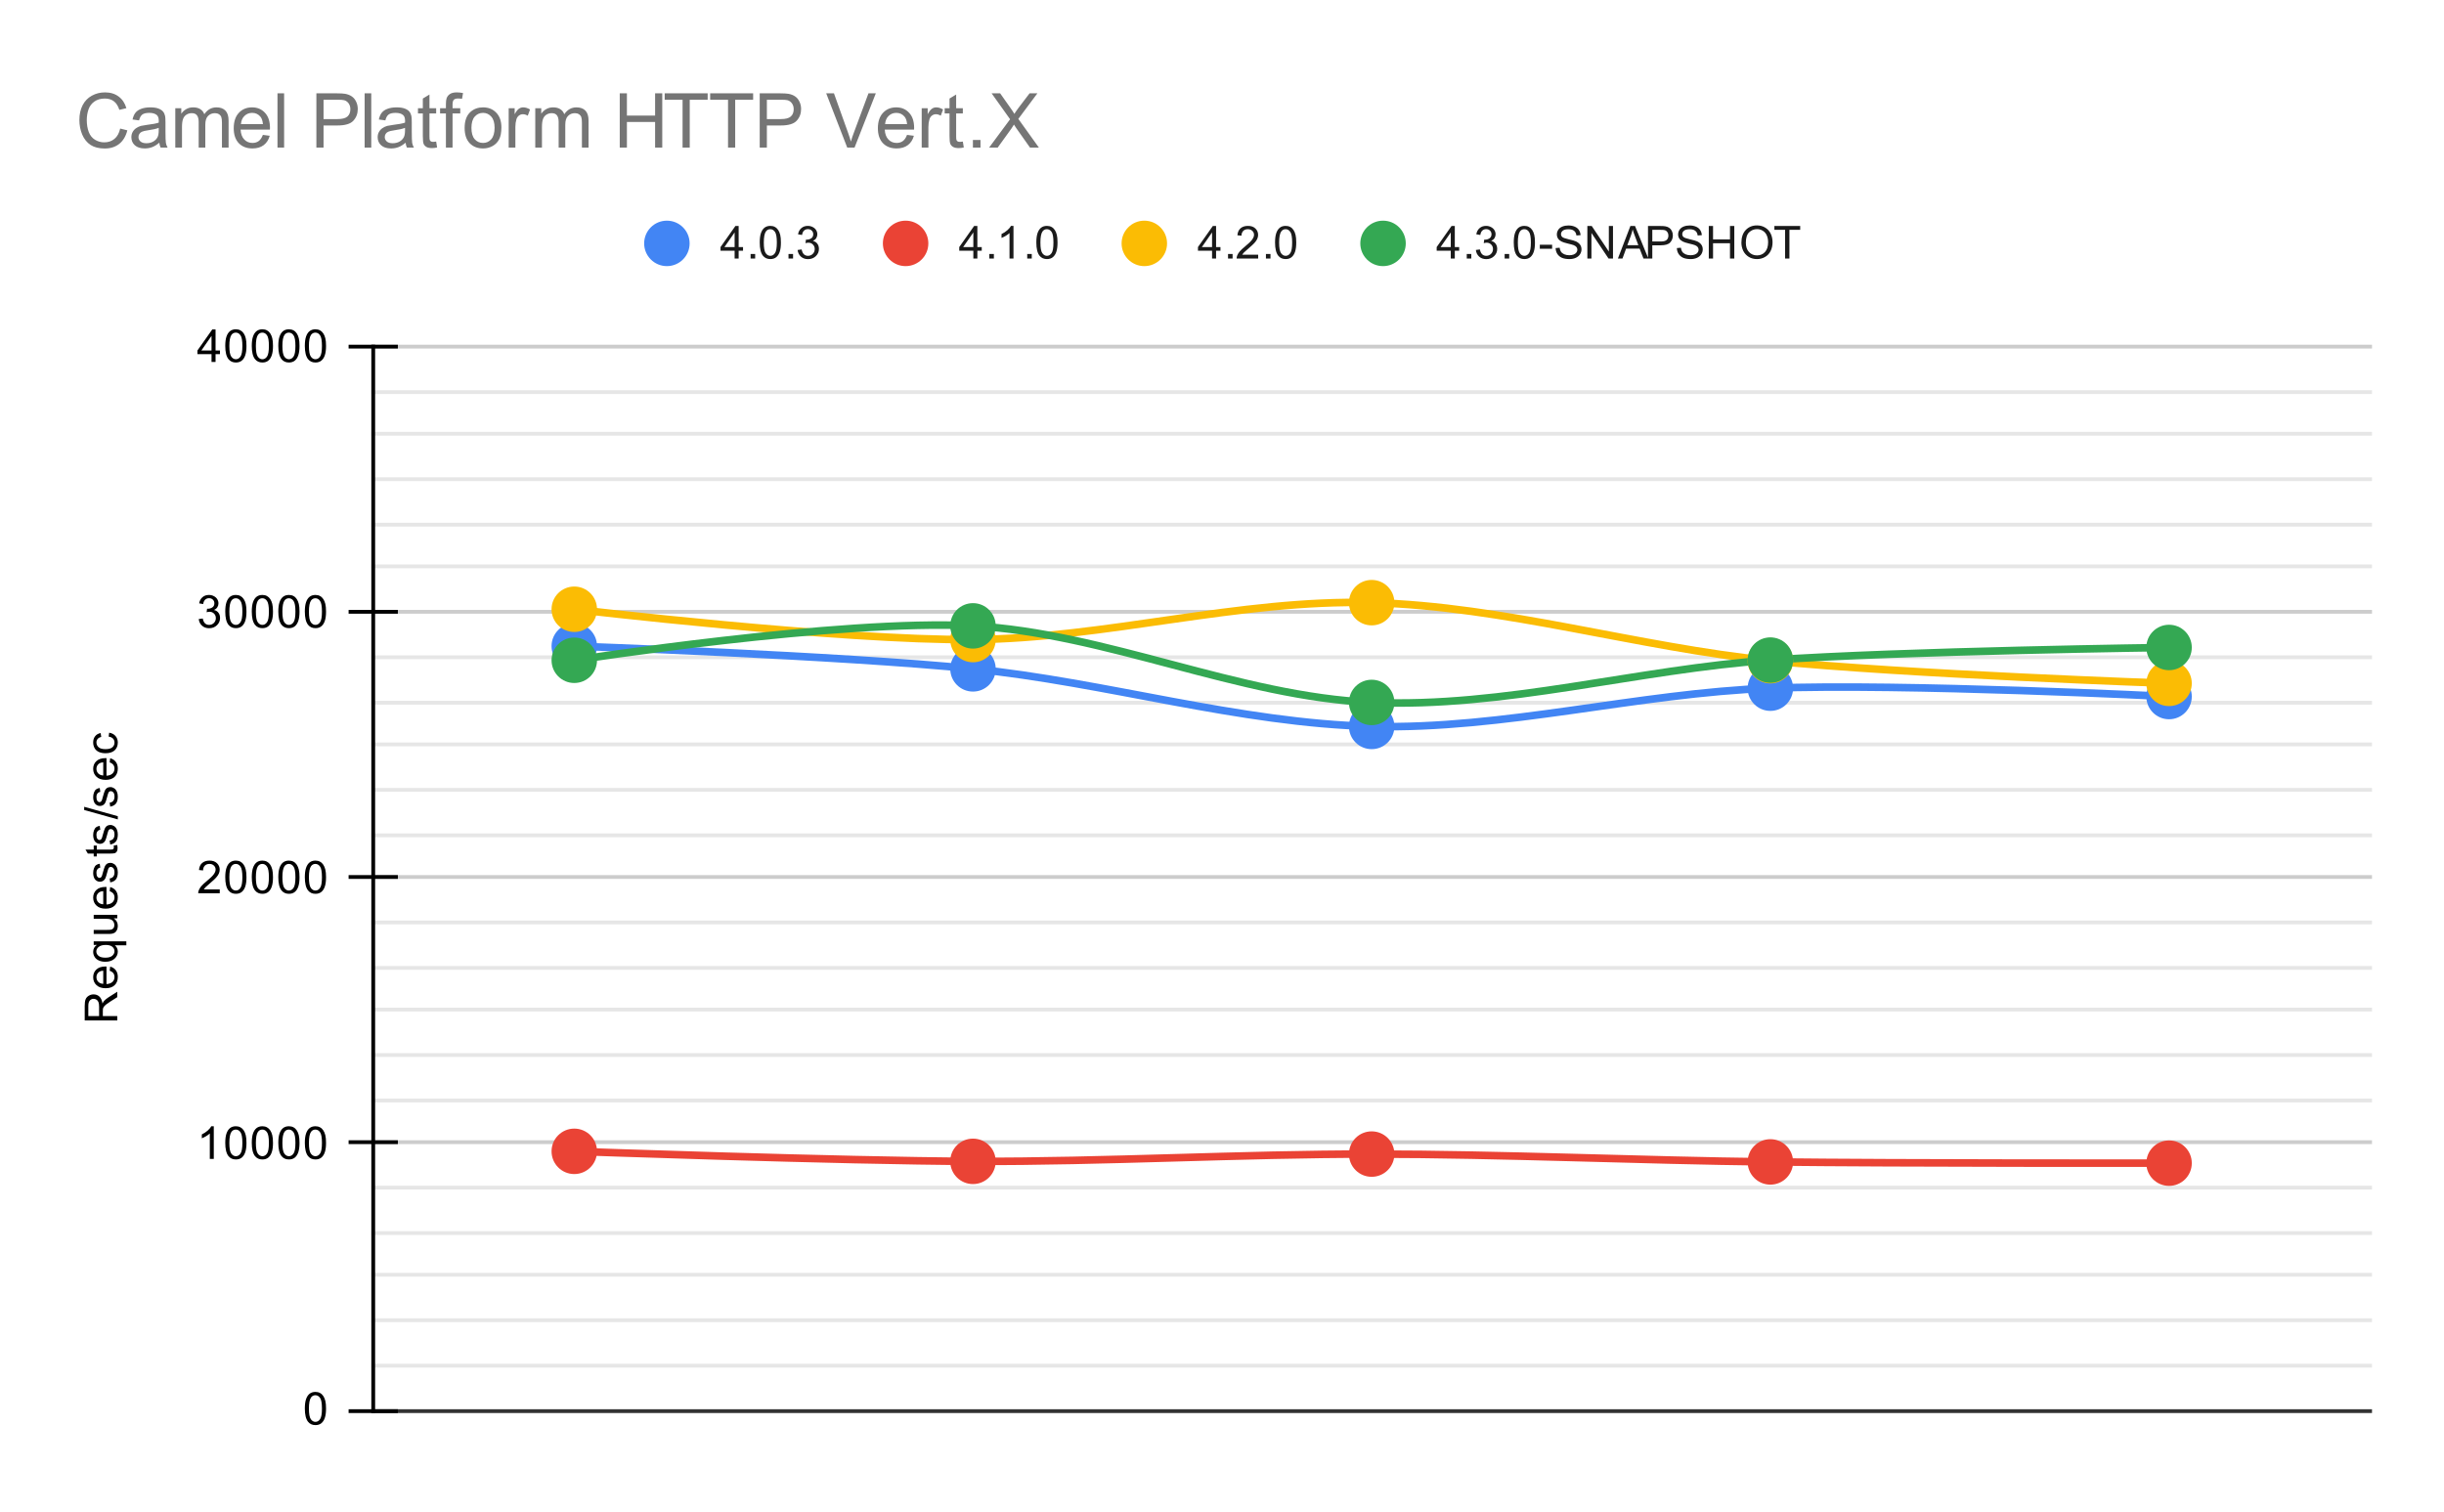 <svg version="1.1" viewBox="0.0 0.0 645.0 399.0" fill="none" stroke="none" stroke-linecap="square" stroke-miterlimit="10" width="645" height="399" xmlns:xlink="http://www.w3.org/1999/xlink" xmlns="http://www.w3.org/2000/svg"><path fill="#ffffff" d="M0 0L645.0 0L645.0 399.0L0 399.0L0 0Z" fill-rule="nonzero"/><path stroke="#333333" stroke-width="1.0" stroke-linecap="butt" d="M98.5 372.5L625.5 372.5" fill-rule="nonzero"/><path stroke="#cccccc" stroke-width="1.0" stroke-linecap="butt" d="M98.5 301.5L625.5 301.5" fill-rule="nonzero"/><path stroke="#cccccc" stroke-width="1.0" stroke-linecap="butt" d="M98.5 231.5L625.5 231.5" fill-rule="nonzero"/><path stroke="#cccccc" stroke-width="1.0" stroke-linecap="butt" d="M98.5 161.5L625.5 161.5" fill-rule="nonzero"/><path stroke="#cccccc" stroke-width="1.0" stroke-linecap="butt" d="M98.5 91.5L625.5 91.5" fill-rule="nonzero"/><path stroke="#e6e6e6" stroke-width="1.0" stroke-linecap="butt" d="M98.5 360.5L625.5 360.5" fill-rule="nonzero"/><path stroke="#e6e6e6" stroke-width="1.0" stroke-linecap="butt" d="M98.5 348.5L625.5 348.5" fill-rule="nonzero"/><path stroke="#e6e6e6" stroke-width="1.0" stroke-linecap="butt" d="M98.5 336.5L625.5 336.5" fill-rule="nonzero"/><path stroke="#e6e6e6" stroke-width="1.0" stroke-linecap="butt" d="M98.5 325.5L625.5 325.5" fill-rule="nonzero"/><path stroke="#e6e6e6" stroke-width="1.0" stroke-linecap="butt" d="M98.5 313.5L625.5 313.5" fill-rule="nonzero"/><path stroke="#e6e6e6" stroke-width="1.0" stroke-linecap="butt" d="M98.5 290.5L625.5 290.5" fill-rule="nonzero"/><path stroke="#e6e6e6" stroke-width="1.0" stroke-linecap="butt" d="M98.5 278.5L625.5 278.5" fill-rule="nonzero"/><path stroke="#e6e6e6" stroke-width="1.0" stroke-linecap="butt" d="M98.5 266.5L625.5 266.5" fill-rule="nonzero"/><path stroke="#e6e6e6" stroke-width="1.0" stroke-linecap="butt" d="M98.5 255.5L625.5 255.5" fill-rule="nonzero"/><path stroke="#e6e6e6" stroke-width="1.0" stroke-linecap="butt" d="M98.5 243.5L625.5 243.5" fill-rule="nonzero"/><path stroke="#e6e6e6" stroke-width="1.0" stroke-linecap="butt" d="M98.5 220.5L625.5 220.5" fill-rule="nonzero"/><path stroke="#e6e6e6" stroke-width="1.0" stroke-linecap="butt" d="M98.5 208.5L625.5 208.5" fill-rule="nonzero"/><path stroke="#e6e6e6" stroke-width="1.0" stroke-linecap="butt" d="M98.5 196.5L625.5 196.5" fill-rule="nonzero"/><path stroke="#e6e6e6" stroke-width="1.0" stroke-linecap="butt" d="M98.5 185.5L625.5 185.5" fill-rule="nonzero"/><path stroke="#e6e6e6" stroke-width="1.0" stroke-linecap="butt" d="M98.5 173.5L625.5 173.5" fill-rule="nonzero"/><path stroke="#e6e6e6" stroke-width="1.0" stroke-linecap="butt" d="M98.5 149.5L625.5 149.5" fill-rule="nonzero"/><path stroke="#e6e6e6" stroke-width="1.0" stroke-linecap="butt" d="M98.5 138.5L625.5 138.5" fill-rule="nonzero"/><path stroke="#e6e6e6" stroke-width="1.0" stroke-linecap="butt" d="M98.5 126.5L625.5 126.5" fill-rule="nonzero"/><path stroke="#e6e6e6" stroke-width="1.0" stroke-linecap="butt" d="M98.5 114.5L625.5 114.5" fill-rule="nonzero"/><path stroke="#e6e6e6" stroke-width="1.0" stroke-linecap="butt" d="M98.5 103.5L625.5 103.5" fill-rule="nonzero"/><path stroke="#000000" stroke-width="1.0" stroke-linecap="butt" d="M98.5 372.5L98.5 91.5" fill-rule="nonzero"/><clipPath id="id_0"><path d="M98.95 91.55L625.05 91.55L625.05 372.05L98.95 372.05L98.95 91.55Z" clip-rule="nonzero"/></clipPath><path stroke="#4285f4" stroke-width="2.0" stroke-linecap="butt" clip-path="url(#id_0)" d="M151.56 170.555C151.56 170.555 221.707 173.026 256.78 176.559C291.853 180.093 326.927 190.908 362.0 191.757C397.073 192.607 432.147 182.974 467.22 181.659C502.293 180.344 572.44 183.866 572.44 183.866" fill-rule="nonzero"/><path stroke="#ea4335" stroke-width="2.0" stroke-linecap="butt" clip-path="url(#id_0)" d="M151.56 303.919C151.56 303.919 221.707 306.443 256.78 306.564C291.853 306.685 326.927 304.62 362.0 304.645C397.073 304.671 432.147 306.315 467.22 306.714C502.293 307.113 572.44 307.04 572.44 307.04" fill-rule="nonzero"/><path stroke="#fbbc04" stroke-width="2.0" stroke-linecap="butt" clip-path="url(#id_0)" d="M151.56 160.825C151.56 160.825 221.707 169.117 256.78 168.826C291.853 168.536 326.927 158.154 362.0 159.084C397.073 160.015 432.147 170.856 467.22 174.407C502.293 177.958 572.44 180.39 572.44 180.39" fill-rule="nonzero"/><path stroke="#34a853" stroke-width="2.0" stroke-linecap="butt" clip-path="url(#id_0)" d="M151.56 174.295C151.56 174.295 221.707 163.358 256.78 165.213C291.853 167.068 326.927 183.92 362.0 185.426C397.073 186.932 432.147 176.668 467.22 174.249C502.293 171.831 572.44 170.914 572.44 170.914" fill-rule="nonzero"/><path fill="#4285f4" clip-path="url(#id_0)" d="M157.56 170.555C157.56 173.869 154.874 176.555 151.56 176.555C148.246 176.555 145.56 173.869 145.56 170.555C145.56 167.242 148.246 164.555 151.56 164.555C154.874 164.555 157.56 167.242 157.56 170.555Z" fill-rule="nonzero"/><path fill="#4285f4" clip-path="url(#id_0)" d="M262.78 176.559C262.78 179.873 260.094 182.559 256.78 182.559C253.466 182.559 250.78 179.873 250.78 176.559C250.78 173.246 253.466 170.559 256.78 170.559C260.094 170.559 262.78 173.246 262.78 176.559Z" fill-rule="nonzero"/><path fill="#4285f4" clip-path="url(#id_0)" d="M368.0 191.757C368.0 195.071 365.314 197.757 362.0 197.757C358.686 197.757 356.0 195.071 356.0 191.757C356.0 188.444 358.686 185.757 362.0 185.757C365.314 185.757 368.0 188.444 368.0 191.757Z" fill-rule="nonzero"/><path fill="#4285f4" clip-path="url(#id_0)" d="M473.22 181.659C473.22 184.973 470.534 187.659 467.22 187.659C463.906 187.659 461.22 184.973 461.22 181.659C461.22 178.345 463.906 175.659 467.22 175.659C470.534 175.659 473.22 178.345 473.22 181.659Z" fill-rule="nonzero"/><path fill="#4285f4" clip-path="url(#id_0)" d="M578.44 183.866C578.44 187.18 575.754 189.866 572.44 189.866C569.126 189.866 566.44 187.18 566.44 183.866C566.44 180.553 569.126 177.866 572.44 177.866C575.754 177.866 578.44 180.553 578.44 183.866Z" fill-rule="nonzero"/><path fill="#ea4335" clip-path="url(#id_0)" d="M157.56 303.919C157.56 307.233 154.874 309.919 151.56 309.919C148.246 309.919 145.56 307.233 145.56 303.919C145.56 300.606 148.246 297.919 151.56 297.919C154.874 297.919 157.56 300.606 157.56 303.919Z" fill-rule="nonzero"/><path fill="#ea4335" clip-path="url(#id_0)" d="M262.78 306.564C262.78 309.877 260.094 312.564 256.78 312.564C253.466 312.564 250.78 309.877 250.78 306.564C250.78 303.25 253.466 300.564 256.78 300.564C260.094 300.564 262.78 303.25 262.78 306.564Z" fill-rule="nonzero"/><path fill="#ea4335" clip-path="url(#id_0)" d="M368.0 304.645C368.0 307.959 365.314 310.645 362.0 310.645C358.686 310.645 356.0 307.959 356.0 304.645C356.0 301.332 358.686 298.645 362.0 298.645C365.314 298.645 368.0 301.332 368.0 304.645Z" fill-rule="nonzero"/><path fill="#ea4335" clip-path="url(#id_0)" d="M473.22 306.714C473.22 310.028 470.534 312.714 467.22 312.714C463.906 312.714 461.22 310.028 461.22 306.714C461.22 303.4 463.906 300.714 467.22 300.714C470.534 300.714 473.22 303.4 473.22 306.714Z" fill-rule="nonzero"/><path fill="#ea4335" clip-path="url(#id_0)" d="M578.44 307.04C578.44 310.354 575.754 313.04 572.44 313.04C569.126 313.04 566.44 310.354 566.44 307.04C566.44 303.726 569.126 301.04 572.44 301.04C575.754 301.04 578.44 303.726 578.44 307.04Z" fill-rule="nonzero"/><path fill="#fbbc04" clip-path="url(#id_0)" d="M157.56 160.825C157.56 164.138 154.874 166.825 151.56 166.825C148.246 166.825 145.56 164.138 145.56 160.825C145.56 157.511 148.246 154.825 151.56 154.825C154.874 154.825 157.56 157.511 157.56 160.825Z" fill-rule="nonzero"/><path fill="#fbbc04" clip-path="url(#id_0)" d="M262.78 168.826C262.78 172.14 260.094 174.826 256.78 174.826C253.466 174.826 250.78 172.14 250.78 168.826C250.78 165.513 253.466 162.826 256.78 162.826C260.094 162.826 262.78 165.513 262.78 168.826Z" fill-rule="nonzero"/><path fill="#fbbc04" clip-path="url(#id_0)" d="M368.0 159.084C368.0 162.398 365.314 165.084 362.0 165.084C358.686 165.084 356.0 162.398 356.0 159.084C356.0 155.771 358.686 153.084 362.0 153.084C365.314 153.084 368.0 155.771 368.0 159.084Z" fill-rule="nonzero"/><path fill="#fbbc04" clip-path="url(#id_0)" d="M473.22 174.407C473.22 177.72 470.534 180.407 467.22 180.407C463.906 180.407 461.22 177.72 461.22 174.407C461.22 171.093 463.906 168.407 467.22 168.407C470.534 168.407 473.22 171.093 473.22 174.407Z" fill-rule="nonzero"/><path fill="#fbbc04" clip-path="url(#id_0)" d="M578.44 180.39C578.44 183.704 575.754 186.39 572.44 186.39C569.126 186.39 566.44 183.704 566.44 180.39C566.44 177.076 569.126 174.39 572.44 174.39C575.754 174.39 578.44 177.076 578.44 180.39Z" fill-rule="nonzero"/><path fill="#34a853" clip-path="url(#id_0)" d="M157.56 174.295C157.56 177.609 154.874 180.295 151.56 180.295C148.246 180.295 145.56 177.609 145.56 174.295C145.56 170.981 148.246 168.295 151.56 168.295C154.874 168.295 157.56 170.981 157.56 174.295Z" fill-rule="nonzero"/><path fill="#34a853" clip-path="url(#id_0)" d="M262.78 165.213C262.78 168.527 260.094 171.213 256.78 171.213C253.466 171.213 250.78 168.527 250.78 165.213C250.78 161.899 253.466 159.213 256.78 159.213C260.094 159.213 262.78 161.899 262.78 165.213Z" fill-rule="nonzero"/><path fill="#34a853" clip-path="url(#id_0)" d="M368.0 185.426C368.0 188.74 365.314 191.426 362.0 191.426C358.686 191.426 356.0 188.74 356.0 185.426C356.0 182.112 358.686 179.426 362.0 179.426C365.314 179.426 368.0 182.112 368.0 185.426Z" fill-rule="nonzero"/><path fill="#34a853" clip-path="url(#id_0)" d="M473.22 174.249C473.22 177.563 470.534 180.249 467.22 180.249C463.906 180.249 461.22 177.563 461.22 174.249C461.22 170.936 463.906 168.249 467.22 168.249C470.534 168.249 473.22 170.936 473.22 174.249Z" fill-rule="nonzero"/><path fill="#34a853" clip-path="url(#id_0)" d="M578.44 170.914C578.44 174.227 575.754 176.914 572.44 176.914C569.126 176.914 566.44 174.227 566.44 170.914C566.44 167.6 569.126 164.914 572.44 164.914C575.754 164.914 578.44 167.6 578.44 170.914Z" fill-rule="nonzero"/><path stroke="#000000" stroke-width="1.0" stroke-linecap="butt" d="M92.5 372.5L104.5 372.5" fill-rule="nonzero"/><path stroke="#000000" stroke-width="1.0" stroke-linecap="butt" d="M92.5 301.5L104.5 301.5" fill-rule="nonzero"/><path stroke="#000000" stroke-width="1.0" stroke-linecap="butt" d="M92.5 231.5L104.5 231.5" fill-rule="nonzero"/><path stroke="#000000" stroke-width="1.0" stroke-linecap="butt" d="M92.5 161.5L104.5 161.5" fill-rule="nonzero"/><path stroke="#000000" stroke-width="1.0" stroke-linecap="butt" d="M92.5 91.5L104.5 91.5" fill-rule="nonzero"/><path fill="#000000" d="M30.95 269.363L22.356 269.363L22.356 265.55Q22.356 264.394 22.591 263.8Q22.825 263.206 23.419 262.847Q23.997 262.488 24.7 262.488Q25.622 262.488 26.247 263.081Q26.872 263.675 27.044 264.909Q27.262 264.456 27.466 264.222Q27.919 263.722 28.606 263.284L30.95 261.784L30.95 263.222L29.169 264.347Q28.387 264.847 27.981 265.175Q27.575 265.488 27.419 265.753Q27.247 266.003 27.169 266.269Q27.137 266.456 27.137 266.894L27.137 268.222L30.95 268.222L30.95 269.363ZM26.153 268.222L26.153 265.769Q26.153 265.003 25.997 264.566Q25.825 264.113 25.481 263.894Q25.122 263.659 24.7 263.659Q24.091 263.659 23.7 264.113Q23.309 264.55 23.309 265.503L23.309 268.222L26.153 268.222ZM28.95 256.253L29.075 255.159Q30.028 255.409 30.559 256.113Q31.091 256.816 31.091 257.894Q31.091 259.253 30.247 260.066Q29.403 260.863 27.887 260.863Q26.325 260.863 25.466 260.05Q24.591 259.238 24.591 257.956Q24.591 256.706 25.434 255.925Q26.278 255.128 27.825 255.128Q27.919 255.128 28.106 255.128L28.106 259.769Q29.137 259.706 29.684 259.191Q30.216 258.675 30.216 257.894Q30.216 257.316 29.919 256.909Q29.606 256.488 28.95 256.253ZM27.247 259.706L27.247 256.238Q26.45 256.3 26.059 256.628Q25.45 257.144 25.45 257.941Q25.45 258.675 25.934 259.175Q26.419 259.659 27.247 259.706ZM33.341 249.534L30.294 249.534Q30.637 249.784 30.872 250.238Q31.091 250.675 31.091 251.175Q31.091 252.284 30.216 253.081Q29.325 253.878 27.778 253.878Q26.841 253.878 26.106 253.55Q25.356 253.222 24.981 252.613Q24.591 251.988 24.591 251.253Q24.591 250.097 25.559 249.441L24.731 249.441L24.731 248.488L33.341 248.488L33.341 249.534ZM27.825 252.8Q29.028 252.8 29.622 252.3Q30.216 251.784 30.216 251.081Q30.216 250.409 29.653 249.925Q29.075 249.441 27.919 249.441Q26.669 249.441 26.044 249.956Q25.419 250.456 25.419 251.159Q25.419 251.831 26.012 252.316Q26.591 252.8 27.825 252.8ZM30.95 242.425L30.028 242.425Q31.091 243.159 31.091 244.409Q31.091 244.956 30.887 245.441Q30.669 245.909 30.356 246.144Q30.028 246.378 29.559 246.472Q29.262 246.534 28.575 246.534L24.731 246.534L24.731 245.472L28.184 245.472Q28.997 245.472 29.294 245.409Q29.7 245.316 29.95 245.003Q30.184 244.675 30.184 244.191Q30.184 243.722 29.95 243.316Q29.7 242.894 29.278 242.722Q28.856 242.534 28.059 242.534L24.731 242.534L24.731 241.488L30.95 241.488L30.95 242.425ZM28.95 235.253L29.075 234.159Q30.028 234.409 30.559 235.113Q31.091 235.816 31.091 236.894Q31.091 238.253 30.247 239.066Q29.403 239.863 27.887 239.863Q26.325 239.863 25.466 239.05Q24.591 238.238 24.591 236.956Q24.591 235.706 25.434 234.925Q26.278 234.128 27.825 234.128Q27.919 234.128 28.106 234.128L28.106 238.769Q29.137 238.706 29.684 238.191Q30.216 237.675 30.216 236.894Q30.216 236.316 29.919 235.909Q29.606 235.488 28.95 235.253ZM27.247 238.706L27.247 235.238Q26.45 235.3 26.059 235.628Q25.45 236.144 25.45 236.941Q25.45 237.675 25.934 238.175Q26.419 238.659 27.247 238.706ZM29.091 232.925L28.934 231.894Q29.559 231.8 29.887 231.409Q30.216 231.003 30.216 230.269Q30.216 229.55 29.934 229.206Q29.637 228.847 29.231 228.847Q28.872 228.847 28.669 229.159Q28.528 229.378 28.309 230.238Q28.012 231.394 27.809 231.847Q27.591 232.284 27.216 232.519Q26.841 232.753 26.372 232.753Q25.966 232.753 25.606 232.566Q25.247 232.378 25.012 232.05Q24.841 231.8 24.716 231.378Q24.591 230.956 24.591 230.456Q24.591 229.738 24.809 229.191Q25.012 228.628 25.372 228.363Q25.731 228.097 26.325 228.003L26.466 229.034Q25.997 229.097 25.731 229.441Q25.45 229.769 25.45 230.394Q25.45 231.113 25.7 231.425Q25.934 231.738 26.262 231.738Q26.466 231.738 26.622 231.613Q26.794 231.472 26.903 231.206Q26.966 231.05 27.169 230.269Q27.481 229.144 27.669 228.706Q27.856 228.269 28.216 228.019Q28.575 227.769 29.122 227.769Q29.653 227.769 30.122 228.081Q30.575 228.378 30.841 228.956Q31.091 229.534 31.091 230.269Q31.091 231.488 30.591 232.128Q30.075 232.753 29.091 232.925ZM30.012 223.206L30.934 223.05Q31.028 223.503 31.028 223.847Q31.028 224.425 30.856 224.738Q30.669 225.05 30.372 225.191Q30.075 225.316 29.122 225.316L25.544 225.316L25.544 226.081L24.731 226.081L24.731 225.316L23.184 225.316L22.559 224.269L24.731 224.269L24.731 223.206L25.544 223.206L25.544 224.269L29.184 224.269Q29.637 224.269 29.762 224.222Q29.887 224.159 29.966 224.034Q30.044 223.909 30.044 223.675Q30.044 223.488 30.012 223.206ZM29.091 222.925L28.934 221.894Q29.559 221.8 29.887 221.409Q30.216 221.003 30.216 220.269Q30.216 219.55 29.934 219.206Q29.637 218.847 29.231 218.847Q28.872 218.847 28.669 219.159Q28.528 219.378 28.309 220.238Q28.012 221.394 27.809 221.847Q27.591 222.284 27.216 222.519Q26.841 222.753 26.372 222.753Q25.966 222.753 25.606 222.566Q25.247 222.378 25.012 222.05Q24.841 221.8 24.716 221.378Q24.591 220.956 24.591 220.456Q24.591 219.738 24.809 219.191Q25.012 218.628 25.372 218.363Q25.731 218.097 26.325 218.003L26.466 219.034Q25.997 219.097 25.731 219.441Q25.45 219.769 25.45 220.394Q25.45 221.113 25.7 221.425Q25.934 221.738 26.262 221.738Q26.466 221.738 26.622 221.613Q26.794 221.472 26.903 221.206Q26.966 221.05 27.169 220.269Q27.481 219.144 27.669 218.706Q27.856 218.269 28.216 218.019Q28.575 217.769 29.122 217.769Q29.653 217.769 30.122 218.081Q30.575 218.378 30.841 218.956Q31.091 219.534 31.091 220.269Q31.091 221.488 30.591 222.128Q30.075 222.753 29.091 222.925ZM31.091 216.3L22.216 213.816L22.216 212.972L31.091 215.456L31.091 216.3ZM29.091 212.925L28.934 211.894Q29.559 211.8 29.887 211.409Q30.216 211.003 30.216 210.269Q30.216 209.55 29.934 209.206Q29.637 208.847 29.231 208.847Q28.872 208.847 28.669 209.159Q28.528 209.378 28.309 210.238Q28.012 211.394 27.809 211.847Q27.591 212.284 27.216 212.519Q26.841 212.753 26.372 212.753Q25.966 212.753 25.606 212.566Q25.247 212.378 25.012 212.05Q24.841 211.8 24.716 211.378Q24.591 210.956 24.591 210.456Q24.591 209.738 24.809 209.191Q25.012 208.628 25.372 208.363Q25.731 208.097 26.325 208.003L26.466 209.034Q25.997 209.097 25.731 209.441Q25.45 209.769 25.45 210.394Q25.45 211.113 25.7 211.425Q25.934 211.738 26.262 211.738Q26.466 211.738 26.622 211.613Q26.794 211.472 26.903 211.206Q26.966 211.05 27.169 210.269Q27.481 209.144 27.669 208.706Q27.856 208.269 28.216 208.019Q28.575 207.769 29.122 207.769Q29.653 207.769 30.122 208.081Q30.575 208.378 30.841 208.956Q31.091 209.534 31.091 210.269Q31.091 211.488 30.591 212.128Q30.075 212.753 29.091 212.925ZM28.95 201.253L29.075 200.159Q30.028 200.409 30.559 201.113Q31.091 201.816 31.091 202.894Q31.091 204.253 30.247 205.066Q29.403 205.863 27.887 205.863Q26.325 205.863 25.466 205.05Q24.591 204.238 24.591 202.956Q24.591 201.706 25.434 200.925Q26.278 200.128 27.825 200.128Q27.919 200.128 28.106 200.128L28.106 204.769Q29.137 204.706 29.684 204.191Q30.216 203.675 30.216 202.894Q30.216 202.316 29.919 201.909Q29.606 201.488 28.95 201.253ZM27.247 204.706L27.247 201.238Q26.45 201.3 26.059 201.628Q25.45 202.144 25.45 202.941Q25.45 203.675 25.934 204.175Q26.419 204.659 27.247 204.706ZM28.669 194.441L28.809 193.409Q29.872 193.581 30.481 194.284Q31.091 194.988 31.091 196.003Q31.091 197.284 30.262 198.066Q29.419 198.831 27.856 198.831Q26.856 198.831 26.106 198.503Q25.341 198.159 24.966 197.488Q24.591 196.8 24.591 195.988Q24.591 194.988 25.106 194.347Q25.606 193.691 26.559 193.503L26.716 194.534Q26.091 194.675 25.778 195.05Q25.45 195.425 25.45 195.956Q25.45 196.753 26.028 197.253Q26.591 197.753 27.825 197.753Q29.091 197.753 29.653 197.269Q30.216 196.784 30.216 196.019Q30.216 195.394 29.841 194.988Q29.466 194.566 28.669 194.441Z" fill-rule="nonzero"/><path fill="#000000" d="M80.45 371.816Q80.45 370.284 80.763 369.363Q81.075 368.425 81.684 367.925Q82.309 367.425 83.247 367.425Q83.934 367.425 84.45 367.706Q84.981 367.988 85.325 368.519Q85.669 369.034 85.856 369.784Q86.044 370.534 86.044 371.816Q86.044 373.331 85.731 374.253Q85.434 375.175 84.809 375.691Q84.2 376.191 83.247 376.191Q82.013 376.191 81.294 375.3Q80.45 374.238 80.45 371.816ZM81.528 371.816Q81.528 373.925 82.028 374.628Q82.528 375.331 83.247 375.331Q83.981 375.331 84.466 374.628Q84.966 373.925 84.966 371.816Q84.966 369.691 84.466 369.003Q83.981 368.3 83.231 368.3Q82.513 368.3 82.075 368.909Q81.528 369.691 81.528 371.816Z" fill-rule="nonzero"/><path fill="#000000" d="M56.419 305.925L55.372 305.925L55.372 299.206Q54.981 299.566 54.356 299.941Q53.747 300.3 53.263 300.472L53.263 299.456Q54.138 299.034 54.794 298.456Q55.466 297.863 55.747 297.3L56.419 297.3L56.419 305.925ZM59.45 301.691Q59.45 300.159 59.763 299.238Q60.075 298.3 60.684 297.8Q61.309 297.3 62.247 297.3Q62.934 297.3 63.45 297.581Q63.981 297.863 64.325 298.394Q64.669 298.909 64.856 299.659Q65.044 300.409 65.044 301.691Q65.044 303.206 64.731 304.128Q64.434 305.05 63.809 305.566Q63.2 306.066 62.247 306.066Q61.013 306.066 60.294 305.175Q59.45 304.113 59.45 301.691ZM60.528 301.691Q60.528 303.8 61.028 304.503Q61.528 305.206 62.247 305.206Q62.981 305.206 63.466 304.503Q63.966 303.8 63.966 301.691Q63.966 299.566 63.466 298.878Q62.981 298.175 62.231 298.175Q61.513 298.175 61.075 298.784Q60.528 299.566 60.528 301.691ZM66.45 301.691Q66.45 300.159 66.763 299.238Q67.075 298.3 67.684 297.8Q68.309 297.3 69.247 297.3Q69.934 297.3 70.45 297.581Q70.981 297.863 71.325 298.394Q71.669 298.909 71.856 299.659Q72.044 300.409 72.044 301.691Q72.044 303.206 71.731 304.128Q71.434 305.05 70.809 305.566Q70.2 306.066 69.247 306.066Q68.013 306.066 67.294 305.175Q66.45 304.113 66.45 301.691ZM67.528 301.691Q67.528 303.8 68.028 304.503Q68.528 305.206 69.247 305.206Q69.981 305.206 70.466 304.503Q70.966 303.8 70.966 301.691Q70.966 299.566 70.466 298.878Q69.981 298.175 69.231 298.175Q68.513 298.175 68.075 298.784Q67.528 299.566 67.528 301.691ZM73.45 301.691Q73.45 300.159 73.763 299.238Q74.075 298.3 74.684 297.8Q75.309 297.3 76.247 297.3Q76.934 297.3 77.45 297.581Q77.981 297.863 78.325 298.394Q78.669 298.909 78.856 299.659Q79.044 300.409 79.044 301.691Q79.044 303.206 78.731 304.128Q78.434 305.05 77.809 305.566Q77.2 306.066 76.247 306.066Q75.013 306.066 74.294 305.175Q73.45 304.113 73.45 301.691ZM74.528 301.691Q74.528 303.8 75.028 304.503Q75.528 305.206 76.247 305.206Q76.981 305.206 77.466 304.503Q77.966 303.8 77.966 301.691Q77.966 299.566 77.466 298.878Q76.981 298.175 76.231 298.175Q75.513 298.175 75.075 298.784Q74.528 299.566 74.528 301.691ZM80.45 301.691Q80.45 300.159 80.763 299.238Q81.075 298.3 81.684 297.8Q82.309 297.3 83.247 297.3Q83.934 297.3 84.45 297.581Q84.981 297.863 85.325 298.394Q85.669 298.909 85.856 299.659Q86.044 300.409 86.044 301.691Q86.044 303.206 85.731 304.128Q85.434 305.05 84.809 305.566Q84.2 306.066 83.247 306.066Q82.013 306.066 81.294 305.175Q80.45 304.113 80.45 301.691ZM81.528 301.691Q81.528 303.8 82.028 304.503Q82.528 305.206 83.247 305.206Q83.981 305.206 84.466 304.503Q84.966 303.8 84.966 301.691Q84.966 299.566 84.466 298.878Q83.981 298.175 83.231 298.175Q82.513 298.175 82.075 298.784Q81.528 299.566 81.528 301.691Z" fill-rule="nonzero"/><path fill="#000000" d="M57.997 234.784L57.997 235.8L52.309 235.8Q52.309 235.425 52.434 235.066Q52.653 234.488 53.122 233.925Q53.606 233.363 54.513 232.628Q55.919 231.472 56.403 230.8Q56.903 230.128 56.903 229.534Q56.903 228.909 56.45 228.488Q55.997 228.05 55.278 228.05Q54.513 228.05 54.059 228.503Q53.606 228.956 53.591 229.769L52.513 229.659Q52.622 228.441 53.341 227.816Q54.075 227.175 55.309 227.175Q56.544 227.175 57.263 227.863Q57.981 228.55 57.981 229.566Q57.981 230.081 57.763 230.581Q57.559 231.066 57.059 231.628Q56.575 232.175 55.45 233.128Q54.497 233.925 54.216 234.222Q53.95 234.503 53.778 234.784L57.997 234.784ZM59.45 231.566Q59.45 230.034 59.763 229.113Q60.075 228.175 60.684 227.675Q61.309 227.175 62.247 227.175Q62.934 227.175 63.45 227.456Q63.981 227.738 64.325 228.269Q64.669 228.784 64.856 229.534Q65.044 230.284 65.044 231.566Q65.044 233.081 64.731 234.003Q64.434 234.925 63.809 235.441Q63.2 235.941 62.247 235.941Q61.013 235.941 60.294 235.05Q59.45 233.988 59.45 231.566ZM60.528 231.566Q60.528 233.675 61.028 234.378Q61.528 235.081 62.247 235.081Q62.981 235.081 63.466 234.378Q63.966 233.675 63.966 231.566Q63.966 229.441 63.466 228.753Q62.981 228.05 62.231 228.05Q61.513 228.05 61.075 228.659Q60.528 229.441 60.528 231.566ZM66.45 231.566Q66.45 230.034 66.763 229.113Q67.075 228.175 67.684 227.675Q68.309 227.175 69.247 227.175Q69.934 227.175 70.45 227.456Q70.981 227.738 71.325 228.269Q71.669 228.784 71.856 229.534Q72.044 230.284 72.044 231.566Q72.044 233.081 71.731 234.003Q71.434 234.925 70.809 235.441Q70.2 235.941 69.247 235.941Q68.013 235.941 67.294 235.05Q66.45 233.988 66.45 231.566ZM67.528 231.566Q67.528 233.675 68.028 234.378Q68.528 235.081 69.247 235.081Q69.981 235.081 70.466 234.378Q70.966 233.675 70.966 231.566Q70.966 229.441 70.466 228.753Q69.981 228.05 69.231 228.05Q68.513 228.05 68.075 228.659Q67.528 229.441 67.528 231.566ZM73.45 231.566Q73.45 230.034 73.763 229.113Q74.075 228.175 74.684 227.675Q75.309 227.175 76.247 227.175Q76.934 227.175 77.45 227.456Q77.981 227.738 78.325 228.269Q78.669 228.784 78.856 229.534Q79.044 230.284 79.044 231.566Q79.044 233.081 78.731 234.003Q78.434 234.925 77.809 235.441Q77.2 235.941 76.247 235.941Q75.013 235.941 74.294 235.05Q73.45 233.988 73.45 231.566ZM74.528 231.566Q74.528 233.675 75.028 234.378Q75.528 235.081 76.247 235.081Q76.981 235.081 77.466 234.378Q77.966 233.675 77.966 231.566Q77.966 229.441 77.466 228.753Q76.981 228.05 76.231 228.05Q75.513 228.05 75.075 228.659Q74.528 229.441 74.528 231.566ZM80.45 231.566Q80.45 230.034 80.763 229.113Q81.075 228.175 81.684 227.675Q82.309 227.175 83.247 227.175Q83.934 227.175 84.45 227.456Q84.981 227.738 85.325 228.269Q85.669 228.784 85.856 229.534Q86.044 230.284 86.044 231.566Q86.044 233.081 85.731 234.003Q85.434 234.925 84.809 235.441Q84.2 235.941 83.247 235.941Q82.013 235.941 81.294 235.05Q80.45 233.988 80.45 231.566ZM81.528 231.566Q81.528 233.675 82.028 234.378Q82.528 235.081 83.247 235.081Q83.981 235.081 84.466 234.378Q84.966 233.675 84.966 231.566Q84.966 229.441 84.466 228.753Q83.981 228.05 83.231 228.05Q82.513 228.05 82.075 228.659Q81.528 229.441 81.528 231.566Z" fill-rule="nonzero"/><path fill="#000000" d="M52.45 163.409L53.513 163.269Q53.684 164.159 54.122 164.566Q54.559 164.956 55.184 164.956Q55.934 164.956 56.45 164.441Q56.966 163.925 56.966 163.159Q56.966 162.441 56.481 161.972Q56.013 161.488 55.278 161.488Q54.981 161.488 54.528 161.613L54.653 160.675Q54.763 160.691 54.825 160.691Q55.497 160.691 56.028 160.347Q56.575 159.988 56.575 159.253Q56.575 158.675 56.184 158.3Q55.794 157.909 55.169 157.909Q54.559 157.909 54.138 158.3Q53.731 158.691 53.622 159.456L52.559 159.269Q52.747 158.222 53.434 157.644Q54.122 157.05 55.138 157.05Q55.841 157.05 56.434 157.363Q57.028 157.659 57.341 158.175Q57.653 158.691 57.653 159.284Q57.653 159.831 57.356 160.3Q57.059 160.753 56.481 161.019Q57.231 161.191 57.653 161.753Q58.075 162.3 58.075 163.144Q58.075 164.269 57.247 165.05Q56.434 165.831 55.184 165.831Q54.059 165.831 53.309 165.159Q52.559 164.472 52.45 163.409ZM59.45 161.441Q59.45 159.909 59.763 158.988Q60.075 158.05 60.684 157.55Q61.309 157.05 62.247 157.05Q62.934 157.05 63.45 157.331Q63.981 157.613 64.325 158.144Q64.669 158.659 64.856 159.409Q65.044 160.159 65.044 161.441Q65.044 162.956 64.731 163.878Q64.434 164.8 63.809 165.316Q63.2 165.816 62.247 165.816Q61.013 165.816 60.294 164.925Q59.45 163.863 59.45 161.441ZM60.528 161.441Q60.528 163.55 61.028 164.253Q61.528 164.956 62.247 164.956Q62.981 164.956 63.466 164.253Q63.966 163.55 63.966 161.441Q63.966 159.316 63.466 158.628Q62.981 157.925 62.231 157.925Q61.513 157.925 61.075 158.534Q60.528 159.316 60.528 161.441ZM66.45 161.441Q66.45 159.909 66.763 158.988Q67.075 158.05 67.684 157.55Q68.309 157.05 69.247 157.05Q69.934 157.05 70.45 157.331Q70.981 157.613 71.325 158.144Q71.669 158.659 71.856 159.409Q72.044 160.159 72.044 161.441Q72.044 162.956 71.731 163.878Q71.434 164.8 70.809 165.316Q70.2 165.816 69.247 165.816Q68.013 165.816 67.294 164.925Q66.45 163.863 66.45 161.441ZM67.528 161.441Q67.528 163.55 68.028 164.253Q68.528 164.956 69.247 164.956Q69.981 164.956 70.466 164.253Q70.966 163.55 70.966 161.441Q70.966 159.316 70.466 158.628Q69.981 157.925 69.231 157.925Q68.513 157.925 68.075 158.534Q67.528 159.316 67.528 161.441ZM73.45 161.441Q73.45 159.909 73.763 158.988Q74.075 158.05 74.684 157.55Q75.309 157.05 76.247 157.05Q76.934 157.05 77.45 157.331Q77.981 157.613 78.325 158.144Q78.669 158.659 78.856 159.409Q79.044 160.159 79.044 161.441Q79.044 162.956 78.731 163.878Q78.434 164.8 77.809 165.316Q77.2 165.816 76.247 165.816Q75.013 165.816 74.294 164.925Q73.45 163.863 73.45 161.441ZM74.528 161.441Q74.528 163.55 75.028 164.253Q75.528 164.956 76.247 164.956Q76.981 164.956 77.466 164.253Q77.966 163.55 77.966 161.441Q77.966 159.316 77.466 158.628Q76.981 157.925 76.231 157.925Q75.513 157.925 75.075 158.534Q74.528 159.316 74.528 161.441ZM80.45 161.441Q80.45 159.909 80.763 158.988Q81.075 158.05 81.684 157.55Q82.309 157.05 83.247 157.05Q83.934 157.05 84.45 157.331Q84.981 157.613 85.325 158.144Q85.669 158.659 85.856 159.409Q86.044 160.159 86.044 161.441Q86.044 162.956 85.731 163.878Q85.434 164.8 84.809 165.316Q84.2 165.816 83.247 165.816Q82.013 165.816 81.294 164.925Q80.45 163.863 80.45 161.441ZM81.528 161.441Q81.528 163.55 82.028 164.253Q82.528 164.956 83.247 164.956Q83.981 164.956 84.466 164.253Q84.966 163.55 84.966 161.441Q84.966 159.316 84.466 158.628Q83.981 157.925 83.231 157.925Q82.513 157.925 82.075 158.534Q81.528 159.316 81.528 161.441Z" fill-rule="nonzero"/><path fill="#000000" d="M55.825 95.55L55.825 93.487L52.106 93.487L52.106 92.519L56.028 86.956L56.888 86.956L56.888 92.519L58.044 92.519L58.044 93.487L56.888 93.487L56.888 95.55L55.825 95.55ZM55.825 92.519L55.825 88.659L53.138 92.519L55.825 92.519ZM59.45 91.316Q59.45 89.784 59.763 88.862Q60.075 87.925 60.684 87.425Q61.309 86.925 62.247 86.925Q62.934 86.925 63.45 87.206Q63.981 87.487 64.325 88.019Q64.669 88.534 64.856 89.284Q65.044 90.034 65.044 91.316Q65.044 92.831 64.731 93.753Q64.434 94.675 63.809 95.191Q63.2 95.691 62.247 95.691Q61.013 95.691 60.294 94.8Q59.45 93.737 59.45 91.316ZM60.528 91.316Q60.528 93.425 61.028 94.128Q61.528 94.831 62.247 94.831Q62.981 94.831 63.466 94.128Q63.966 93.425 63.966 91.316Q63.966 89.191 63.466 88.503Q62.981 87.8 62.231 87.8Q61.513 87.8 61.075 88.409Q60.528 89.191 60.528 91.316ZM66.45 91.316Q66.45 89.784 66.763 88.862Q67.075 87.925 67.684 87.425Q68.309 86.925 69.247 86.925Q69.934 86.925 70.45 87.206Q70.981 87.487 71.325 88.019Q71.669 88.534 71.856 89.284Q72.044 90.034 72.044 91.316Q72.044 92.831 71.731 93.753Q71.434 94.675 70.809 95.191Q70.2 95.691 69.247 95.691Q68.013 95.691 67.294 94.8Q66.45 93.737 66.45 91.316ZM67.528 91.316Q67.528 93.425 68.028 94.128Q68.528 94.831 69.247 94.831Q69.981 94.831 70.466 94.128Q70.966 93.425 70.966 91.316Q70.966 89.191 70.466 88.503Q69.981 87.8 69.231 87.8Q68.513 87.8 68.075 88.409Q67.528 89.191 67.528 91.316ZM73.45 91.316Q73.45 89.784 73.763 88.862Q74.075 87.925 74.684 87.425Q75.309 86.925 76.247 86.925Q76.934 86.925 77.45 87.206Q77.981 87.487 78.325 88.019Q78.669 88.534 78.856 89.284Q79.044 90.034 79.044 91.316Q79.044 92.831 78.731 93.753Q78.434 94.675 77.809 95.191Q77.2 95.691 76.247 95.691Q75.013 95.691 74.294 94.8Q73.45 93.737 73.45 91.316ZM74.528 91.316Q74.528 93.425 75.028 94.128Q75.528 94.831 76.247 94.831Q76.981 94.831 77.466 94.128Q77.966 93.425 77.966 91.316Q77.966 89.191 77.466 88.503Q76.981 87.8 76.231 87.8Q75.513 87.8 75.075 88.409Q74.528 89.191 74.528 91.316ZM80.45 91.316Q80.45 89.784 80.763 88.862Q81.075 87.925 81.684 87.425Q82.309 86.925 83.247 86.925Q83.934 86.925 84.45 87.206Q84.981 87.487 85.325 88.019Q85.669 88.534 85.856 89.284Q86.044 90.034 86.044 91.316Q86.044 92.831 85.731 93.753Q85.434 94.675 84.809 95.191Q84.2 95.691 83.247 95.691Q82.013 95.691 81.294 94.8Q80.45 93.737 80.45 91.316ZM81.528 91.316Q81.528 93.425 82.028 94.128Q82.528 94.831 83.247 94.831Q83.981 94.831 84.466 94.128Q84.966 93.425 84.966 91.316Q84.966 89.191 84.466 88.503Q83.981 87.8 83.231 87.8Q82.513 87.8 82.075 88.409Q81.528 89.191 81.528 91.316Z" fill-rule="nonzero"/><path fill="#4285f4" d="M182.0 64.25C182.0 67.564 179.314 70.25 176.0 70.25C172.686 70.25 170.0 67.564 170.0 64.25C170.0 60.936 172.686 58.25 176.0 58.25C179.314 58.25 182.0 60.936 182.0 64.25Z" fill-rule="nonzero"/><path fill="#1a1a1a" d="M193.875 68.25L193.875 66.188L190.156 66.188L190.156 65.219L194.078 59.656L194.938 59.656L194.938 65.219L196.094 65.219L196.094 66.188L194.938 66.188L194.938 68.25L193.875 68.25ZM193.875 65.219L193.875 61.359L191.188 65.219L193.875 65.219ZM198.094 68.25L198.094 67.047L199.297 67.047L199.297 68.25L198.094 68.25ZM200.5 64.016Q200.5 62.484 200.812 61.562Q201.125 60.625 201.734 60.125Q202.359 59.625 203.297 59.625Q203.984 59.625 204.5 59.906Q205.031 60.188 205.375 60.719Q205.719 61.234 205.906 61.984Q206.094 62.734 206.094 64.016Q206.094 65.531 205.781 66.453Q205.484 67.375 204.859 67.891Q204.25 68.391 203.297 68.391Q202.062 68.391 201.344 67.5Q200.5 66.438 200.5 64.016ZM201.578 64.016Q201.578 66.125 202.078 66.828Q202.578 67.531 203.297 67.531Q204.031 67.531 204.516 66.828Q205.016 66.125 205.016 64.016Q205.016 61.891 204.516 61.203Q204.031 60.5 203.281 60.5Q202.562 60.5 202.125 61.109Q201.578 61.891 201.578 64.016ZM208.094 68.25L208.094 67.047L209.297 67.047L209.297 68.25L208.094 68.25ZM210.5 65.984L211.562 65.844Q211.734 66.734 212.172 67.141Q212.609 67.531 213.234 67.531Q213.984 67.531 214.5 67.016Q215.016 66.5 215.016 65.734Q215.016 65.016 214.531 64.547Q214.062 64.062 213.328 64.062Q213.031 64.062 212.578 64.188L212.703 63.25Q212.812 63.266 212.875 63.266Q213.547 63.266 214.078 62.922Q214.625 62.562 214.625 61.828Q214.625 61.25 214.234 60.875Q213.844 60.484 213.219 60.484Q212.609 60.484 212.188 60.875Q211.781 61.266 211.672 62.031L210.609 61.844Q210.797 60.797 211.484 60.219Q212.172 59.625 213.188 59.625Q213.891 59.625 214.484 59.938Q215.078 60.234 215.391 60.75Q215.703 61.266 215.703 61.859Q215.703 62.406 215.406 62.875Q215.109 63.328 214.531 63.594Q215.281 63.766 215.703 64.328Q216.125 64.875 216.125 65.719Q216.125 66.844 215.297 67.625Q214.484 68.406 213.234 68.406Q212.109 68.406 211.359 67.734Q210.609 67.047 210.5 65.984Z" fill-rule="nonzero"/><path fill="#ea4335" d="M245.0 64.25C245.0 67.564 242.314 70.25 239.0 70.25C235.686 70.25 233.0 67.564 233.0 64.25C233.0 60.936 235.686 58.25 239.0 58.25C242.314 58.25 245.0 60.936 245.0 64.25Z" fill-rule="nonzero"/><path fill="#1a1a1a" d="M256.875 68.25L256.875 66.188L253.156 66.188L253.156 65.219L257.078 59.656L257.938 59.656L257.938 65.219L259.094 65.219L259.094 66.188L257.938 66.188L257.938 68.25L256.875 68.25ZM256.875 65.219L256.875 61.359L254.188 65.219L256.875 65.219ZM261.094 68.25L261.094 67.047L262.297 67.047L262.297 68.25L261.094 68.25ZM267.469 68.25L266.422 68.25L266.422 61.531Q266.031 61.891 265.406 62.266Q264.797 62.625 264.312 62.797L264.312 61.781Q265.188 61.359 265.844 60.781Q266.516 60.188 266.797 59.625L267.469 59.625L267.469 68.25ZM271.094 68.25L271.094 67.047L272.297 67.047L272.297 68.25L271.094 68.25ZM273.5 64.016Q273.5 62.484 273.812 61.562Q274.125 60.625 274.734 60.125Q275.359 59.625 276.297 59.625Q276.984 59.625 277.5 59.906Q278.031 60.188 278.375 60.719Q278.719 61.234 278.906 61.984Q279.094 62.734 279.094 64.016Q279.094 65.531 278.781 66.453Q278.484 67.375 277.859 67.891Q277.25 68.391 276.297 68.391Q275.062 68.391 274.344 67.5Q273.5 66.438 273.5 64.016ZM274.578 64.016Q274.578 66.125 275.078 66.828Q275.578 67.531 276.297 67.531Q277.031 67.531 277.516 66.828Q278.016 66.125 278.016 64.016Q278.016 61.891 277.516 61.203Q277.031 60.5 276.281 60.5Q275.562 60.5 275.125 61.109Q274.578 61.891 274.578 64.016Z" fill-rule="nonzero"/><path fill="#fbbc04" d="M308.0 64.25C308.0 67.564 305.314 70.25 302.0 70.25C298.686 70.25 296.0 67.564 296.0 64.25C296.0 60.936 298.686 58.25 302.0 58.25C305.314 58.25 308.0 60.936 308.0 64.25Z" fill-rule="nonzero"/><path fill="#1a1a1a" d="M319.875 68.25L319.875 66.188L316.156 66.188L316.156 65.219L320.078 59.656L320.938 59.656L320.938 65.219L322.094 65.219L322.094 66.188L320.938 66.188L320.938 68.25L319.875 68.25ZM319.875 65.219L319.875 61.359L317.188 65.219L319.875 65.219ZM324.094 68.25L324.094 67.047L325.297 67.047L325.297 68.25L324.094 68.25ZM332.047 67.234L332.047 68.25L326.359 68.25Q326.359 67.875 326.484 67.516Q326.703 66.938 327.172 66.375Q327.656 65.812 328.562 65.078Q329.969 63.922 330.453 63.25Q330.953 62.578 330.953 61.984Q330.953 61.359 330.5 60.938Q330.047 60.5 329.328 60.5Q328.562 60.5 328.109 60.953Q327.656 61.406 327.641 62.219L326.562 62.109Q326.672 60.891 327.391 60.266Q328.125 59.625 329.359 59.625Q330.594 59.625 331.312 60.312Q332.031 61.0 332.031 62.016Q332.031 62.531 331.812 63.031Q331.609 63.516 331.109 64.078Q330.625 64.625 329.5 65.578Q328.547 66.375 328.266 66.672Q328.0 66.953 327.828 67.234L332.047 67.234ZM334.094 68.25L334.094 67.047L335.297 67.047L335.297 68.25L334.094 68.25ZM336.5 64.016Q336.5 62.484 336.812 61.562Q337.125 60.625 337.734 60.125Q338.359 59.625 339.297 59.625Q339.984 59.625 340.5 59.906Q341.031 60.188 341.375 60.719Q341.719 61.234 341.906 61.984Q342.094 62.734 342.094 64.016Q342.094 65.531 341.781 66.453Q341.484 67.375 340.859 67.891Q340.25 68.391 339.297 68.391Q338.062 68.391 337.344 67.5Q336.5 66.438 336.5 64.016ZM337.578 64.016Q337.578 66.125 338.078 66.828Q338.578 67.531 339.297 67.531Q340.031 67.531 340.516 66.828Q341.016 66.125 341.016 64.016Q341.016 61.891 340.516 61.203Q340.031 60.5 339.281 60.5Q338.562 60.5 338.125 61.109Q337.578 61.891 337.578 64.016Z" fill-rule="nonzero"/><path fill="#34a853" d="M371.0 64.25C371.0 67.564 368.314 70.25 365.0 70.25C361.686 70.25 359.0 67.564 359.0 64.25C359.0 60.936 361.686 58.25 365.0 58.25C368.314 58.25 371.0 60.936 371.0 64.25Z" fill-rule="nonzero"/><path fill="#1a1a1a" d="M382.875 68.25L382.875 66.188L379.156 66.188L379.156 65.219L383.078 59.656L383.938 59.656L383.938 65.219L385.094 65.219L385.094 66.188L383.938 66.188L383.938 68.25L382.875 68.25ZM382.875 65.219L382.875 61.359L380.188 65.219L382.875 65.219ZM387.094 68.25L387.094 67.047L388.297 67.047L388.297 68.25L387.094 68.25ZM389.5 65.984L390.562 65.844Q390.734 66.734 391.172 67.141Q391.609 67.531 392.234 67.531Q392.984 67.531 393.5 67.016Q394.016 66.5 394.016 65.734Q394.016 65.016 393.531 64.547Q393.062 64.062 392.328 64.062Q392.031 64.062 391.578 64.188L391.703 63.25Q391.812 63.266 391.875 63.266Q392.547 63.266 393.078 62.922Q393.625 62.562 393.625 61.828Q393.625 61.25 393.234 60.875Q392.844 60.484 392.219 60.484Q391.609 60.484 391.188 60.875Q390.781 61.266 390.672 62.031L389.609 61.844Q389.797 60.797 390.484 60.219Q391.172 59.625 392.188 59.625Q392.891 59.625 393.484 59.938Q394.078 60.234 394.391 60.75Q394.703 61.266 394.703 61.859Q394.703 62.406 394.406 62.875Q394.109 63.328 393.531 63.594Q394.281 63.766 394.703 64.328Q395.125 64.875 395.125 65.719Q395.125 66.844 394.297 67.625Q393.484 68.406 392.234 68.406Q391.109 68.406 390.359 67.734Q389.609 67.047 389.5 65.984ZM397.094 68.25L397.094 67.047L398.297 67.047L398.297 68.25L397.094 68.25ZM399.5 64.016Q399.5 62.484 399.812 61.562Q400.125 60.625 400.734 60.125Q401.359 59.625 402.297 59.625Q402.984 59.625 403.5 59.906Q404.031 60.188 404.375 60.719Q404.719 61.234 404.906 61.984Q405.094 62.734 405.094 64.016Q405.094 65.531 404.781 66.453Q404.484 67.375 403.859 67.891Q403.25 68.391 402.297 68.391Q401.062 68.391 400.344 67.5Q399.5 66.438 399.5 64.016ZM400.578 64.016Q400.578 66.125 401.078 66.828Q401.578 67.531 402.297 67.531Q403.031 67.531 403.516 66.828Q404.016 66.125 404.016 64.016Q404.016 61.891 403.516 61.203Q403.031 60.5 402.281 60.5Q401.562 60.5 401.125 61.109Q400.578 61.891 400.578 64.016ZM406.375 65.672L406.375 64.609L409.625 64.609L409.625 65.672L406.375 65.672ZM410.547 65.484L411.609 65.391Q411.688 66.047 411.969 66.453Q412.25 66.859 412.828 67.125Q413.422 67.375 414.156 67.375Q414.797 67.375 415.297 67.188Q415.797 66.984 416.031 66.656Q416.281 66.312 416.281 65.922Q416.281 65.516 416.047 65.219Q415.812 64.906 415.281 64.703Q414.922 64.562 413.734 64.281Q412.562 64.0 412.094 63.75Q411.469 63.422 411.172 62.953Q410.875 62.469 410.875 61.875Q410.875 61.234 411.234 60.672Q411.609 60.094 412.312 59.812Q413.031 59.516 413.891 59.516Q414.844 59.516 415.578 59.828Q416.312 60.125 416.703 60.734Q417.094 61.328 417.125 62.078L416.031 62.156Q415.938 61.344 415.422 60.938Q414.922 60.516 413.938 60.516Q412.906 60.516 412.438 60.891Q411.969 61.266 411.969 61.797Q411.969 62.266 412.297 62.562Q412.625 62.859 414.0 63.172Q415.391 63.484 415.906 63.719Q416.656 64.078 417.016 64.609Q417.375 65.125 417.375 65.828Q417.375 66.516 416.984 67.125Q416.594 67.719 415.859 68.062Q415.125 68.391 414.203 68.391Q413.031 68.391 412.234 68.062Q411.453 67.719 411.0 67.031Q410.562 66.344 410.547 65.484ZM418.922 68.25L418.922 59.656L420.078 59.656L424.594 66.406L424.594 59.656L425.688 59.656L425.688 68.25L424.516 68.25L420.0 61.5L420.0 68.25L418.922 68.25ZM426.984 68.25L430.281 59.656L431.5 59.656L435.016 68.25L433.734 68.25L432.719 65.641L429.141 65.641L428.188 68.25L426.984 68.25ZM429.469 64.719L432.375 64.719L431.484 62.344Q431.062 61.266 430.875 60.562Q430.703 61.391 430.406 62.203L429.469 64.719ZM434.922 68.25L434.922 59.656L438.172 59.656Q439.016 59.656 439.469 59.734Q440.109 59.844 440.531 60.141Q440.969 60.438 441.219 60.969Q441.484 61.5 441.484 62.141Q441.484 63.234 440.781 64.0Q440.094 64.75 438.266 64.75L436.062 64.75L436.062 68.25L434.922 68.25ZM436.062 63.75L438.281 63.75Q439.391 63.75 439.844 63.344Q440.312 62.922 440.312 62.172Q440.312 61.641 440.031 61.266Q439.766 60.875 439.328 60.75Q439.031 60.672 438.266 60.672L436.062 60.672L436.062 63.75ZM442.547 65.484L443.609 65.391Q443.688 66.047 443.969 66.453Q444.25 66.859 444.828 67.125Q445.422 67.375 446.156 67.375Q446.797 67.375 447.297 67.188Q447.797 66.984 448.031 66.656Q448.281 66.312 448.281 65.922Q448.281 65.516 448.047 65.219Q447.812 64.906 447.281 64.703Q446.922 64.562 445.734 64.281Q444.562 64.0 444.094 63.75Q443.469 63.422 443.172 62.953Q442.875 62.469 442.875 61.875Q442.875 61.234 443.234 60.672Q443.609 60.094 444.312 59.812Q445.031 59.516 445.891 59.516Q446.844 59.516 447.578 59.828Q448.312 60.125 448.703 60.734Q449.094 61.328 449.125 62.078L448.031 62.156Q447.938 61.344 447.422 60.938Q446.922 60.516 445.938 60.516Q444.906 60.516 444.438 60.891Q443.969 61.266 443.969 61.797Q443.969 62.266 444.297 62.562Q444.625 62.859 446.0 63.172Q447.391 63.484 447.906 63.719Q448.656 64.078 449.016 64.609Q449.375 65.125 449.375 65.828Q449.375 66.516 448.984 67.125Q448.594 67.719 447.859 68.062Q447.125 68.391 446.203 68.391Q445.031 68.391 444.234 68.062Q443.453 67.719 443.0 67.031Q442.562 66.344 442.547 65.484ZM450.969 68.25L450.969 59.656L452.094 59.656L452.094 63.188L456.562 63.188L456.562 59.656L457.703 59.656L457.703 68.25L456.562 68.25L456.562 64.203L452.094 64.203L452.094 68.25L450.969 68.25ZM459.578 64.062Q459.578 61.922 460.719 60.719Q461.875 59.5 463.688 59.5Q464.891 59.5 465.844 60.078Q466.797 60.641 467.297 61.656Q467.797 62.672 467.797 63.969Q467.797 65.266 467.266 66.297Q466.734 67.328 465.766 67.859Q464.812 68.391 463.688 68.391Q462.469 68.391 461.516 67.812Q460.562 67.219 460.062 66.219Q459.578 65.203 459.578 64.062ZM460.75 64.078Q460.75 65.641 461.578 66.531Q462.422 67.422 463.688 67.422Q464.969 67.422 465.797 66.531Q466.625 65.625 466.625 63.953Q466.625 62.906 466.266 62.125Q465.922 61.344 465.234 60.922Q464.547 60.484 463.703 60.484Q462.5 60.484 461.625 61.312Q460.75 62.141 460.75 64.078ZM471.109 68.25L471.109 60.672L468.281 60.672L468.281 59.656L475.094 59.656L475.094 60.672L472.25 60.672L472.25 68.25L471.109 68.25Z" fill-rule="nonzero"/><path fill="#757575" d="M31.716 33.934L33.606 34.403Q33.013 36.747 31.466 37.981Q29.919 39.2 27.669 39.2Q25.356 39.2 23.903 38.263Q22.466 37.309 21.7 35.528Q20.95 33.731 20.95 31.684Q20.95 29.45 21.794 27.794Q22.653 26.122 24.231 25.262Q25.809 24.387 27.7 24.387Q29.856 24.387 31.309 25.481Q32.778 26.575 33.356 28.559L31.497 28.997Q30.997 27.434 30.044 26.731Q29.106 26.012 27.669 26.012Q26.012 26.012 24.903 26.809Q23.794 27.591 23.341 28.934Q22.903 30.262 22.903 31.669Q22.903 33.497 23.434 34.872Q23.966 36.231 25.091 36.903Q26.216 37.575 27.512 37.575Q29.106 37.575 30.216 36.653Q31.325 35.731 31.716 33.934ZM42.044 37.669Q41.059 38.497 40.153 38.841Q39.247 39.184 38.216 39.184Q36.513 39.184 35.591 38.356Q34.669 37.513 34.669 36.216Q34.669 35.45 35.013 34.825Q35.372 34.2 35.934 33.825Q36.497 33.434 37.2 33.231Q37.716 33.106 38.763 32.966Q40.888 32.716 41.888 32.372Q41.903 32.013 41.903 31.903Q41.903 30.841 41.403 30.387Q40.731 29.794 39.403 29.794Q38.153 29.794 37.559 30.231Q36.981 30.669 36.7 31.778L34.981 31.544Q35.216 30.434 35.747 29.762Q36.278 29.075 37.294 28.716Q38.309 28.341 39.653 28.341Q40.981 28.341 41.809 28.653Q42.638 28.966 43.028 29.45Q43.419 29.919 43.575 30.637Q43.669 31.091 43.669 32.263L43.669 34.606Q43.669 37.059 43.778 37.716Q43.888 38.356 44.231 38.95L42.388 38.95Q42.122 38.403 42.044 37.669ZM41.888 33.747Q40.934 34.138 39.013 34.403Q37.934 34.559 37.481 34.763Q37.044 34.95 36.794 35.325Q36.544 35.7 36.544 36.169Q36.544 36.872 37.075 37.341Q37.606 37.809 38.638 37.809Q39.653 37.809 40.434 37.372Q41.231 36.919 41.606 36.153Q41.888 35.544 41.888 34.388L41.888 33.747ZM46.263 38.95L46.263 28.575L47.841 28.575L47.841 30.028Q48.325 29.278 49.138 28.809Q49.95 28.341 50.981 28.341Q52.138 28.341 52.872 28.825Q53.606 29.294 53.919 30.153Q55.153 28.341 57.122 28.341Q58.669 28.341 59.497 29.2Q60.325 30.059 60.325 31.825L60.325 38.95L58.575 38.95L58.575 32.419Q58.575 31.356 58.403 30.903Q58.231 30.434 57.778 30.153Q57.341 29.872 56.731 29.872Q55.638 29.872 54.903 30.606Q54.184 31.325 54.184 32.919L54.184 38.95L52.434 38.95L52.434 32.216Q52.434 31.044 51.997 30.466Q51.575 29.872 50.591 29.872Q49.856 29.872 49.216 30.262Q48.591 30.653 48.309 31.403Q48.028 32.153 48.028 33.575L48.028 38.95L46.263 38.95ZM69.372 35.606L71.184 35.841Q70.763 37.419 69.591 38.309Q68.434 39.184 66.622 39.184Q64.356 39.184 63.013 37.794Q61.684 36.388 61.684 33.856Q61.684 31.231 63.028 29.794Q64.372 28.341 66.528 28.341Q68.606 28.341 69.919 29.762Q71.247 31.169 71.247 33.747Q71.247 33.903 71.231 34.216L63.497 34.216Q63.591 35.919 64.466 36.825Q65.341 37.731 66.638 37.731Q67.606 37.731 68.278 37.231Q68.966 36.716 69.372 35.606ZM63.591 32.763L69.388 32.763Q69.278 31.466 68.731 30.809Q67.888 29.794 66.544 29.794Q65.341 29.794 64.513 30.606Q63.684 31.403 63.591 32.763ZM73.231 38.95L73.231 24.637L74.981 24.637L74.981 38.95L73.231 38.95ZM83.497 38.95L83.497 24.637L88.888 24.637Q90.325 24.637 91.075 24.762Q92.122 24.95 92.841 25.45Q93.559 25.934 93.981 26.825Q94.419 27.716 94.419 28.778Q94.419 30.606 93.247 31.872Q92.091 33.122 89.059 33.122L85.388 33.122L85.388 38.95L83.497 38.95ZM85.388 31.434L89.091 31.434Q90.919 31.434 91.684 30.762Q92.466 30.075 92.466 28.825Q92.466 27.934 92.013 27.294Q91.559 26.653 90.825 26.45Q90.341 26.325 89.044 26.325L85.388 26.325L85.388 31.434ZM96.231 38.95L96.231 24.637L97.981 24.637L97.981 38.95L96.231 38.95ZM107.044 37.669Q106.059 38.497 105.153 38.841Q104.247 39.184 103.216 39.184Q101.513 39.184 100.591 38.356Q99.669 37.513 99.669 36.216Q99.669 35.45 100.013 34.825Q100.372 34.2 100.934 33.825Q101.497 33.434 102.2 33.231Q102.716 33.106 103.763 32.966Q105.888 32.716 106.888 32.372Q106.903 32.013 106.903 31.903Q106.903 30.841 106.403 30.387Q105.731 29.794 104.403 29.794Q103.153 29.794 102.559 30.231Q101.981 30.669 101.7 31.778L99.981 31.544Q100.216 30.434 100.747 29.762Q101.278 29.075 102.294 28.716Q103.309 28.341 104.653 28.341Q105.981 28.341 106.809 28.653Q107.638 28.966 108.028 29.45Q108.419 29.919 108.575 30.637Q108.669 31.091 108.669 32.263L108.669 34.606Q108.669 37.059 108.778 37.716Q108.888 38.356 109.231 38.95L107.388 38.95Q107.122 38.403 107.044 37.669ZM106.888 33.747Q105.934 34.138 104.013 34.403Q102.934 34.559 102.481 34.763Q102.044 34.95 101.794 35.325Q101.544 35.7 101.544 36.169Q101.544 36.872 102.075 37.341Q102.606 37.809 103.638 37.809Q104.653 37.809 105.434 37.372Q106.231 36.919 106.606 36.153Q106.888 35.544 106.888 34.388L106.888 33.747ZM115.106 37.372L115.356 38.934Q114.622 39.091 114.028 39.091Q113.075 39.091 112.544 38.794Q112.028 38.481 111.809 37.997Q111.591 37.497 111.591 35.919L111.591 29.95L110.309 29.95L110.309 28.575L111.591 28.575L111.591 26.012L113.341 24.95L113.341 28.575L115.106 28.575L115.106 29.95L113.341 29.95L113.341 36.013Q113.341 36.763 113.434 36.981Q113.528 37.184 113.731 37.325Q113.95 37.45 114.341 37.45Q114.622 37.45 115.106 37.372ZM117.684 38.95L117.684 29.95L116.138 29.95L116.138 28.575L117.684 28.575L117.684 27.481Q117.684 26.434 117.872 25.919Q118.122 25.231 118.763 24.809Q119.403 24.387 120.559 24.387Q121.309 24.387 122.2 24.559L121.934 26.091Q121.388 25.997 120.903 25.997Q120.106 25.997 119.763 26.341Q119.434 26.684 119.434 27.622L119.434 28.575L121.466 28.575L121.466 29.95L119.434 29.95L119.434 38.95L117.684 38.95ZM122.622 33.763Q122.622 30.887 124.216 29.497Q125.559 28.341 127.481 28.341Q129.622 28.341 130.966 29.747Q132.325 31.153 132.325 33.622Q132.325 35.622 131.731 36.778Q131.137 37.919 129.981 38.559Q128.841 39.184 127.481 39.184Q125.294 39.184 123.95 37.794Q122.622 36.388 122.622 33.763ZM124.419 33.763Q124.419 35.763 125.278 36.747Q126.153 37.731 127.481 37.731Q128.794 37.731 129.653 36.747Q130.528 35.747 130.528 33.7Q130.528 31.778 129.653 30.794Q128.778 29.794 127.481 29.794Q126.153 29.794 125.278 30.794Q124.419 31.778 124.419 33.763ZM134.247 38.95L134.247 28.575L135.825 28.575L135.825 30.153Q136.434 29.044 136.95 28.7Q137.466 28.341 138.075 28.341Q138.966 28.341 139.887 28.903L139.278 30.544Q138.637 30.153 137.997 30.153Q137.419 30.153 136.95 30.512Q136.497 30.856 136.294 31.466Q136.012 32.403 136.012 33.513L136.012 38.95L134.247 38.95ZM141.262 38.95L141.262 28.575L142.841 28.575L142.841 30.028Q143.325 29.278 144.137 28.809Q144.95 28.341 145.981 28.341Q147.137 28.341 147.872 28.825Q148.606 29.294 148.919 30.153Q150.153 28.341 152.122 28.341Q153.669 28.341 154.497 29.2Q155.325 30.059 155.325 31.825L155.325 38.95L153.575 38.95L153.575 32.419Q153.575 31.356 153.403 30.903Q153.231 30.434 152.778 30.153Q152.341 29.872 151.731 29.872Q150.637 29.872 149.903 30.606Q149.184 31.325 149.184 32.919L149.184 38.95L147.434 38.95L147.434 32.216Q147.434 31.044 146.997 30.466Q146.575 29.872 145.591 29.872Q144.856 29.872 144.216 30.262Q143.591 30.653 143.309 31.403Q143.028 32.153 143.028 33.575L143.028 38.95L141.262 38.95ZM163.559 38.95L163.559 24.637L165.45 24.637L165.45 30.512L172.887 30.512L172.887 24.637L174.778 24.637L174.778 38.95L172.887 38.95L172.887 32.2L165.45 32.2L165.45 38.95L163.559 38.95ZM180.137 38.95L180.137 26.325L175.419 26.325L175.419 24.637L186.762 24.637L186.762 26.325L182.028 26.325L182.028 38.95L180.137 38.95ZM192.137 38.95L192.137 26.325L187.419 26.325L187.419 24.637L198.762 24.637L198.762 26.325L194.028 26.325L194.028 38.95L192.137 38.95ZM200.497 38.95L200.497 24.637L205.887 24.637Q207.325 24.637 208.075 24.762Q209.122 24.95 209.841 25.45Q210.559 25.934 210.981 26.825Q211.419 27.716 211.419 28.778Q211.419 30.606 210.247 31.872Q209.091 33.122 206.059 33.122L202.387 33.122L202.387 38.95L200.497 38.95ZM202.387 31.434L206.091 31.434Q207.919 31.434 208.684 30.762Q209.466 30.075 209.466 28.825Q209.466 27.934 209.012 27.294Q208.559 26.653 207.825 26.45Q207.341 26.325 206.044 26.325L202.387 26.325L202.387 31.434ZM223.591 38.95L218.044 24.637L220.091 24.637L223.809 35.028Q224.262 36.278 224.559 37.372Q224.887 36.2 225.341 35.028L229.2 24.637L231.137 24.637L225.528 38.95L223.591 38.95ZM239.372 35.606L241.184 35.841Q240.762 37.419 239.591 38.309Q238.434 39.184 236.622 39.184Q234.356 39.184 233.012 37.794Q231.684 36.388 231.684 33.856Q231.684 31.231 233.028 29.794Q234.372 28.341 236.528 28.341Q238.606 28.341 239.919 29.762Q241.247 31.169 241.247 33.747Q241.247 33.903 241.231 34.216L233.497 34.216Q233.591 35.919 234.466 36.825Q235.341 37.731 236.637 37.731Q237.606 37.731 238.278 37.231Q238.966 36.716 239.372 35.606ZM233.591 32.763L239.387 32.763Q239.278 31.466 238.731 30.809Q237.887 29.794 236.544 29.794Q235.341 29.794 234.512 30.606Q233.684 31.403 233.591 32.763ZM243.247 38.95L243.247 28.575L244.825 28.575L244.825 30.153Q245.434 29.044 245.95 28.7Q246.466 28.341 247.075 28.341Q247.966 28.341 248.887 28.903L248.278 30.544Q247.637 30.153 246.997 30.153Q246.419 30.153 245.95 30.512Q245.497 30.856 245.294 31.466Q245.012 32.403 245.012 33.513L245.012 38.95L243.247 38.95ZM254.106 37.372L254.356 38.934Q253.622 39.091 253.028 39.091Q252.075 39.091 251.544 38.794Q251.028 38.481 250.809 37.997Q250.591 37.497 250.591 35.919L250.591 29.95L249.309 29.95L249.309 28.575L250.591 28.575L250.591 26.012L252.341 24.95L252.341 28.575L254.106 28.575L254.106 29.95L252.341 29.95L252.341 36.013Q252.341 36.763 252.434 36.981Q252.528 37.184 252.731 37.325Q252.95 37.45 253.341 37.45Q253.622 37.45 254.106 37.372ZM256.762 38.95L256.762 36.95L258.762 36.95L258.762 38.95L256.762 38.95ZM261.044 38.95L266.575 31.481L261.7 24.637L263.95 24.637L266.544 28.309Q267.356 29.45 267.7 30.059Q268.184 29.278 268.825 28.434L271.716 24.637L273.778 24.637L268.747 31.387L274.169 38.95L271.825 38.95L268.216 33.841Q267.919 33.403 267.591 32.888Q267.106 33.669 266.903 33.966L263.309 38.95L261.044 38.95Z" fill-rule="nonzero"/></svg>
